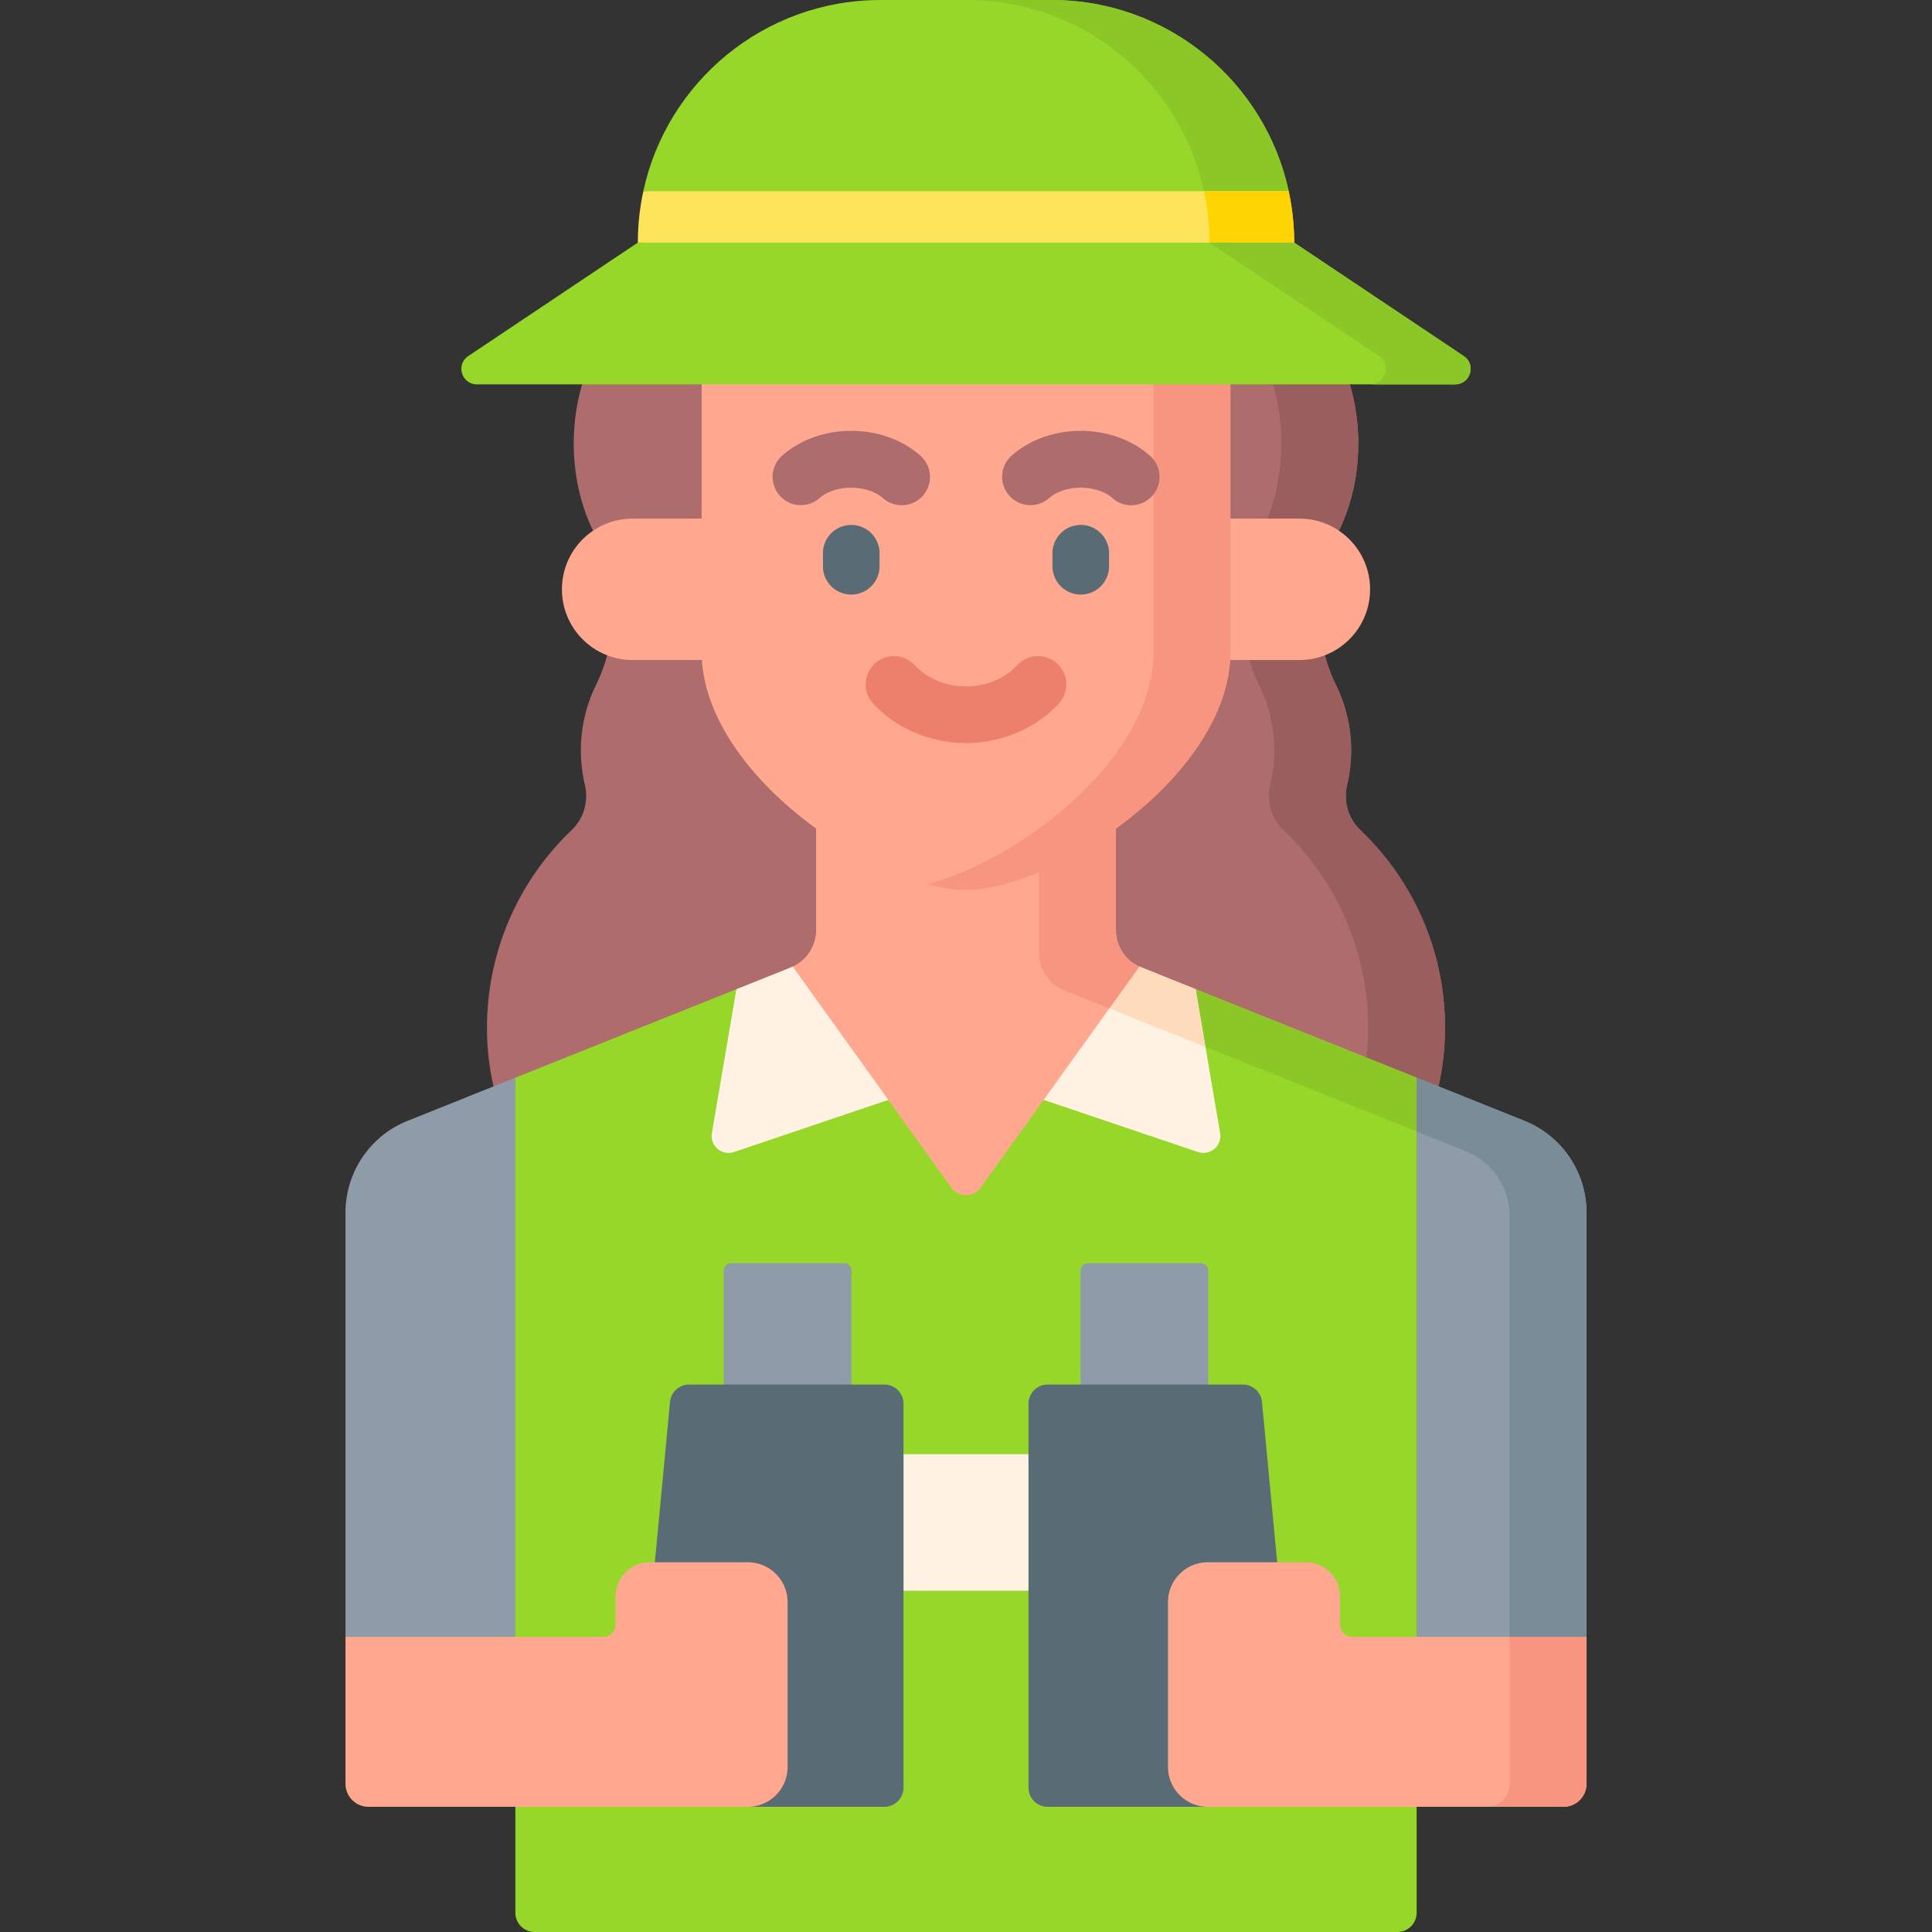<svg xmlns="http://www.w3.org/2000/svg" viewBox="0 0 512 512"><rect x="0" y="0" width="512" height="512" fill="#333333" stroke="none"/><path d="M360.514 219.986c-3.226-3.081-4.541-7.65-3.511-11.991a39.439 39.439 0 0 0 1.062-9.108 39.302 39.302 0 0 0-3.999-17.33c-6.177-12.616-5.995-27.572.37-40.095 3.489-6.865 5.52-15.089 5.52-23.93 0-24.038-15.008-43.524-33.522-43.524H185.568c-18.514 0-33.522 19.486-33.522 43.524 0 8.842 2.031 17.066 5.52 23.93 6.365 12.523 6.547 27.478.37 40.095a39.302 39.302 0 0 0-3.999 17.33c0 3.136.368 6.185 1.062 9.108 1.03 4.341-.285 8.91-3.511 11.991-13.767 13.148-22.369 31.655-22.433 52.18-.124 39.998 33.525 72.72 73.523 72.72h106.845c39.998 0 73.647-32.722 73.523-72.72-.062-20.525-8.665-39.032-22.432-52.18z" fill="#ae6c6c"/><path d="M360.514 219.986c-3.226-3.081-4.541-7.65-3.511-11.991a39.39 39.39 0 0 0 1.062-9.108 39.302 39.302 0 0 0-3.999-17.33c-6.177-12.616-5.995-27.572.37-40.095 3.489-6.865 5.52-15.089 5.52-23.93 0-24.038-15.008-43.524-33.522-43.524h-20.372c18.514 0 33.522 19.486 33.522 43.524 0 8.842-2.031 17.066-5.52 23.93-6.365 12.523-6.547 27.478-.37 40.095a39.302 39.302 0 0 1 3.999 17.33c0 3.136-.369 6.184-1.062 9.108-1.03 4.34.285 8.91 3.511 11.991 13.767 13.148 22.369 31.655 22.433 52.18.124 39.998-33.525 72.72-73.523 72.72h20.372c39.998 0 73.648-32.722 73.523-72.72-.063-20.525-8.666-39.032-22.433-52.18z" fill="#9b5e5e"/><path d="m375.42 285.59-58.568-23.447H195.151l-58.569 23.447-10.186 105.595 10.186 71.406v44.316a5.094 5.094 0 0 0 5.094 5.093h228.651a5.093 5.093 0 0 0 5.093-5.093v-50.6l10.186-72.116z" fill="#97d729"/><path d="m316.852 262.143-13.568 8.818 72.136 28.895V285.59z" fill="#8bc727"/><path d="m323.344 300.289-6.492-38.146s-14.748-5.912-14.923-5.994h-91.855c-.175.082-.352.161-.532.234l-14.39 5.76-6.492 38.146c-.571 3.353 2.646 6.099 5.868 5.01l50.353-17.021h22.243l50.353 17.021c3.22 1.089 6.437-1.657 5.867-5.01z" fill="#fff2e2"/><path d="M316.852 262.143s-14.748-5.912-14.923-5.994l-12.877 9.113 30.405 12.189z" fill="#fedbbd"/><path d="m301.929 256.149-42.006 58.557c-1.925 2.689-5.918 2.689-7.843 0l-42.006-58.557a10.697 10.697 0 0 0 6.202-9.72v-64.152h79.451v64.152c0 4.197 2.433 7.978 6.202 9.72z" fill="#ffa78f"/><path d="m281.558 262.258 12.408 4.99 7.963-11.099a10.697 10.697 0 0 1-6.202-9.72v-64.152h-20.372v70.263c0 4.197 2.434 7.976 6.203 9.718z" fill="#f89580"/><path d="M344.348 174.916H167.655c-10.35 0-18.74-8.39-18.74-18.74s8.39-18.74 18.74-18.74h176.693c10.35 0 18.74 8.39 18.74 18.74 0 10.349-8.39 18.74-18.74 18.74z" fill="#ffa78f"/><path d="M326.071 80.241v92.464c0 32.614-46.76 63.132-70.072 63.132-23.311 0-70.063-30.518-70.063-63.132V80.241z" fill="#ffa78f"/><path d="M305.698 80.241v92.464c0 28.352-35.335 55.115-59.885 61.627 3.69.979 7.139 1.505 10.186 1.505 23.311 0 70.072-30.518 70.072-63.132V80.241z" fill="#f89580"/><path d="M256.002 196.911c-9.424 0-18.378-3.795-24.567-10.413a7.5 7.5 0 0 1 10.955-10.247c3.364 3.597 8.325 5.659 13.612 5.659 5.286 0 10.247-2.062 13.611-5.659a7.5 7.5 0 1 1 10.955 10.247c-6.189 6.618-15.143 10.413-24.566 10.413z" fill="#ec806b"/><path d="M225.591 157.568a7.5 7.5 0 0 1-7.5-7.5v-3.451c0-4.142 3.357-7.5 7.5-7.5s7.5 3.358 7.5 7.5v3.451a7.5 7.5 0 0 1-7.5 7.5z" fill="#596c76"/><path d="M238.957 133.889a7.473 7.473 0 0 1-4.965-1.881c-4.163-3.68-12.643-3.679-16.804 0a7.5 7.5 0 0 1-9.936-11.237c9.938-8.789 26.734-8.79 36.675 0a7.498 7.498 0 0 1-4.97 13.118z" fill="#ae6c6c"/><path d="M286.413 157.568a7.5 7.5 0 0 1-7.5-7.5v-3.451c0-4.142 3.357-7.5 7.5-7.5s7.5 3.358 7.5 7.5v3.451a7.5 7.5 0 0 1-7.5 7.5z" fill="#596c76"/><path d="M299.779 133.889a7.473 7.473 0 0 1-4.965-1.881c-4.162-3.68-12.642-3.679-16.804 0a7.5 7.5 0 0 1-9.936-11.237c9.939-8.788 26.733-8.789 36.675 0a7.498 7.498 0 0 1 .651 10.586 7.48 7.48 0 0 1-5.621 2.532z" fill="#ae6c6c"/><path d="m169.034 64.293-44.937 30.064c-3.367 2.252-1.772 7.503 2.278 7.503h259.252c4.05 0 5.645-5.25 2.278-7.503l-44.937-30.064L256 54.107z" fill="#97d729"/><path d="m387.905 94.358-44.937-30.064h-22.46l44.937 30.065c3.366 2.252 1.772 7.503-2.278 7.503h22.46c4.05-.002 5.645-5.252 2.278-7.504z" fill="#8bc727"/><path d="M278.675 0h-45.348c-30.832 0-56.594 21.702-62.846 50.663L256 58.293l85.521-7.63C335.27 21.702 309.507 0 278.675 0z" fill="#97d729"/><path d="M278.675 0h-22.46c35.508 0 64.293 28.785 64.293 64.293l21.013-13.63C335.27 21.702 309.507 0 278.675 0z" fill="#8bc727"/><path d="M286.352 336.783v30.135l16.929 10.186 16.929-10.186v-30.135a2.037 2.037 0 0 0-2.037-2.037H288.39a2.037 2.037 0 0 0-2.038 2.037zm-60.702 0v30.135l-16.929 10.186-16.929-10.186v-30.135c0-1.125.912-2.037 2.037-2.037h29.784c1.125 0 2.037.912 2.037 2.037z" fill="#8d9ca8"/><path d="M217.602 385.373h76.799v36.188h-76.799z" fill="#fff2e2"/><path d="M334.439 371.531a5.094 5.094 0 0 0-5.07-4.613h-51.715a5.093 5.093 0 0 0-5.093 5.093V473.73a5.093 5.093 0 0 0 5.093 5.093h42.435l23.991-5.573zm-100.09-4.613h-51.715a5.093 5.093 0 0 0-5.07 4.613l-9.641 101.719 30.242 5.573h36.184a5.093 5.093 0 0 0 5.093-5.093V372.011a5.093 5.093 0 0 0-5.093-5.093z" fill="#596c76"/><path d="M420.442 321.371v112.42l-45.022 14.474V285.59l28.536 11.425a26.235 26.235 0 0 1 16.486 24.356z" fill="#8d9ca8"/><path d="M403.956 297.015 375.42 285.59v14.266l13.025 5.216a18.499 18.499 0 0 1 11.625 17.174v126.019l20.372-14.474v-112.42a26.234 26.234 0 0 0-16.486-24.356z" fill="#7a8c98"/><path d="M136.582 285.59v162.675l-45.024-14.474v-112.42a26.235 26.235 0 0 1 16.486-24.356z" fill="#8d9ca8"/><path d="M420.442 433.791v38.921a6.112 6.112 0 0 1-6.112 6.112h-94.241c-5.826 0-10.553-4.726-10.553-10.563v-43.678c0-5.837 4.726-10.563 10.553-10.563h25.944a9.095 9.095 0 0 1 9.096 9.096v7.395a3.28 3.28 0 0 0 3.28 3.28z" fill="#ffa78f"/><path d="M400.07 433.791v38.921a6.112 6.112 0 0 1-6.112 6.112h20.372a6.112 6.112 0 0 0 6.112-6.112v-38.921z" fill="#f89580"/><path d="M208.718 424.583v43.678c0 5.837-4.726 10.563-10.553 10.563H97.67a6.112 6.112 0 0 1-6.112-6.112v-38.921h68.287a3.28 3.28 0 0 0 3.28-3.28v-7.395a9.096 9.096 0 0 1 9.096-9.096h25.944c5.826 0 10.553 4.726 10.553 10.563z" fill="#ffa78f"/><path d="M169.034 64.293h173.935c0-4.677-.512-9.233-1.461-13.627H170.495a64.473 64.473 0 0 0-1.461 13.627z" fill="#fee45a"/><path d="M320.508 64.293h22.46c0-4.677-.512-9.233-1.461-13.627h-22.46a64.473 64.473 0 0 1 1.461 13.627z" fill="#fed402"/></svg>
